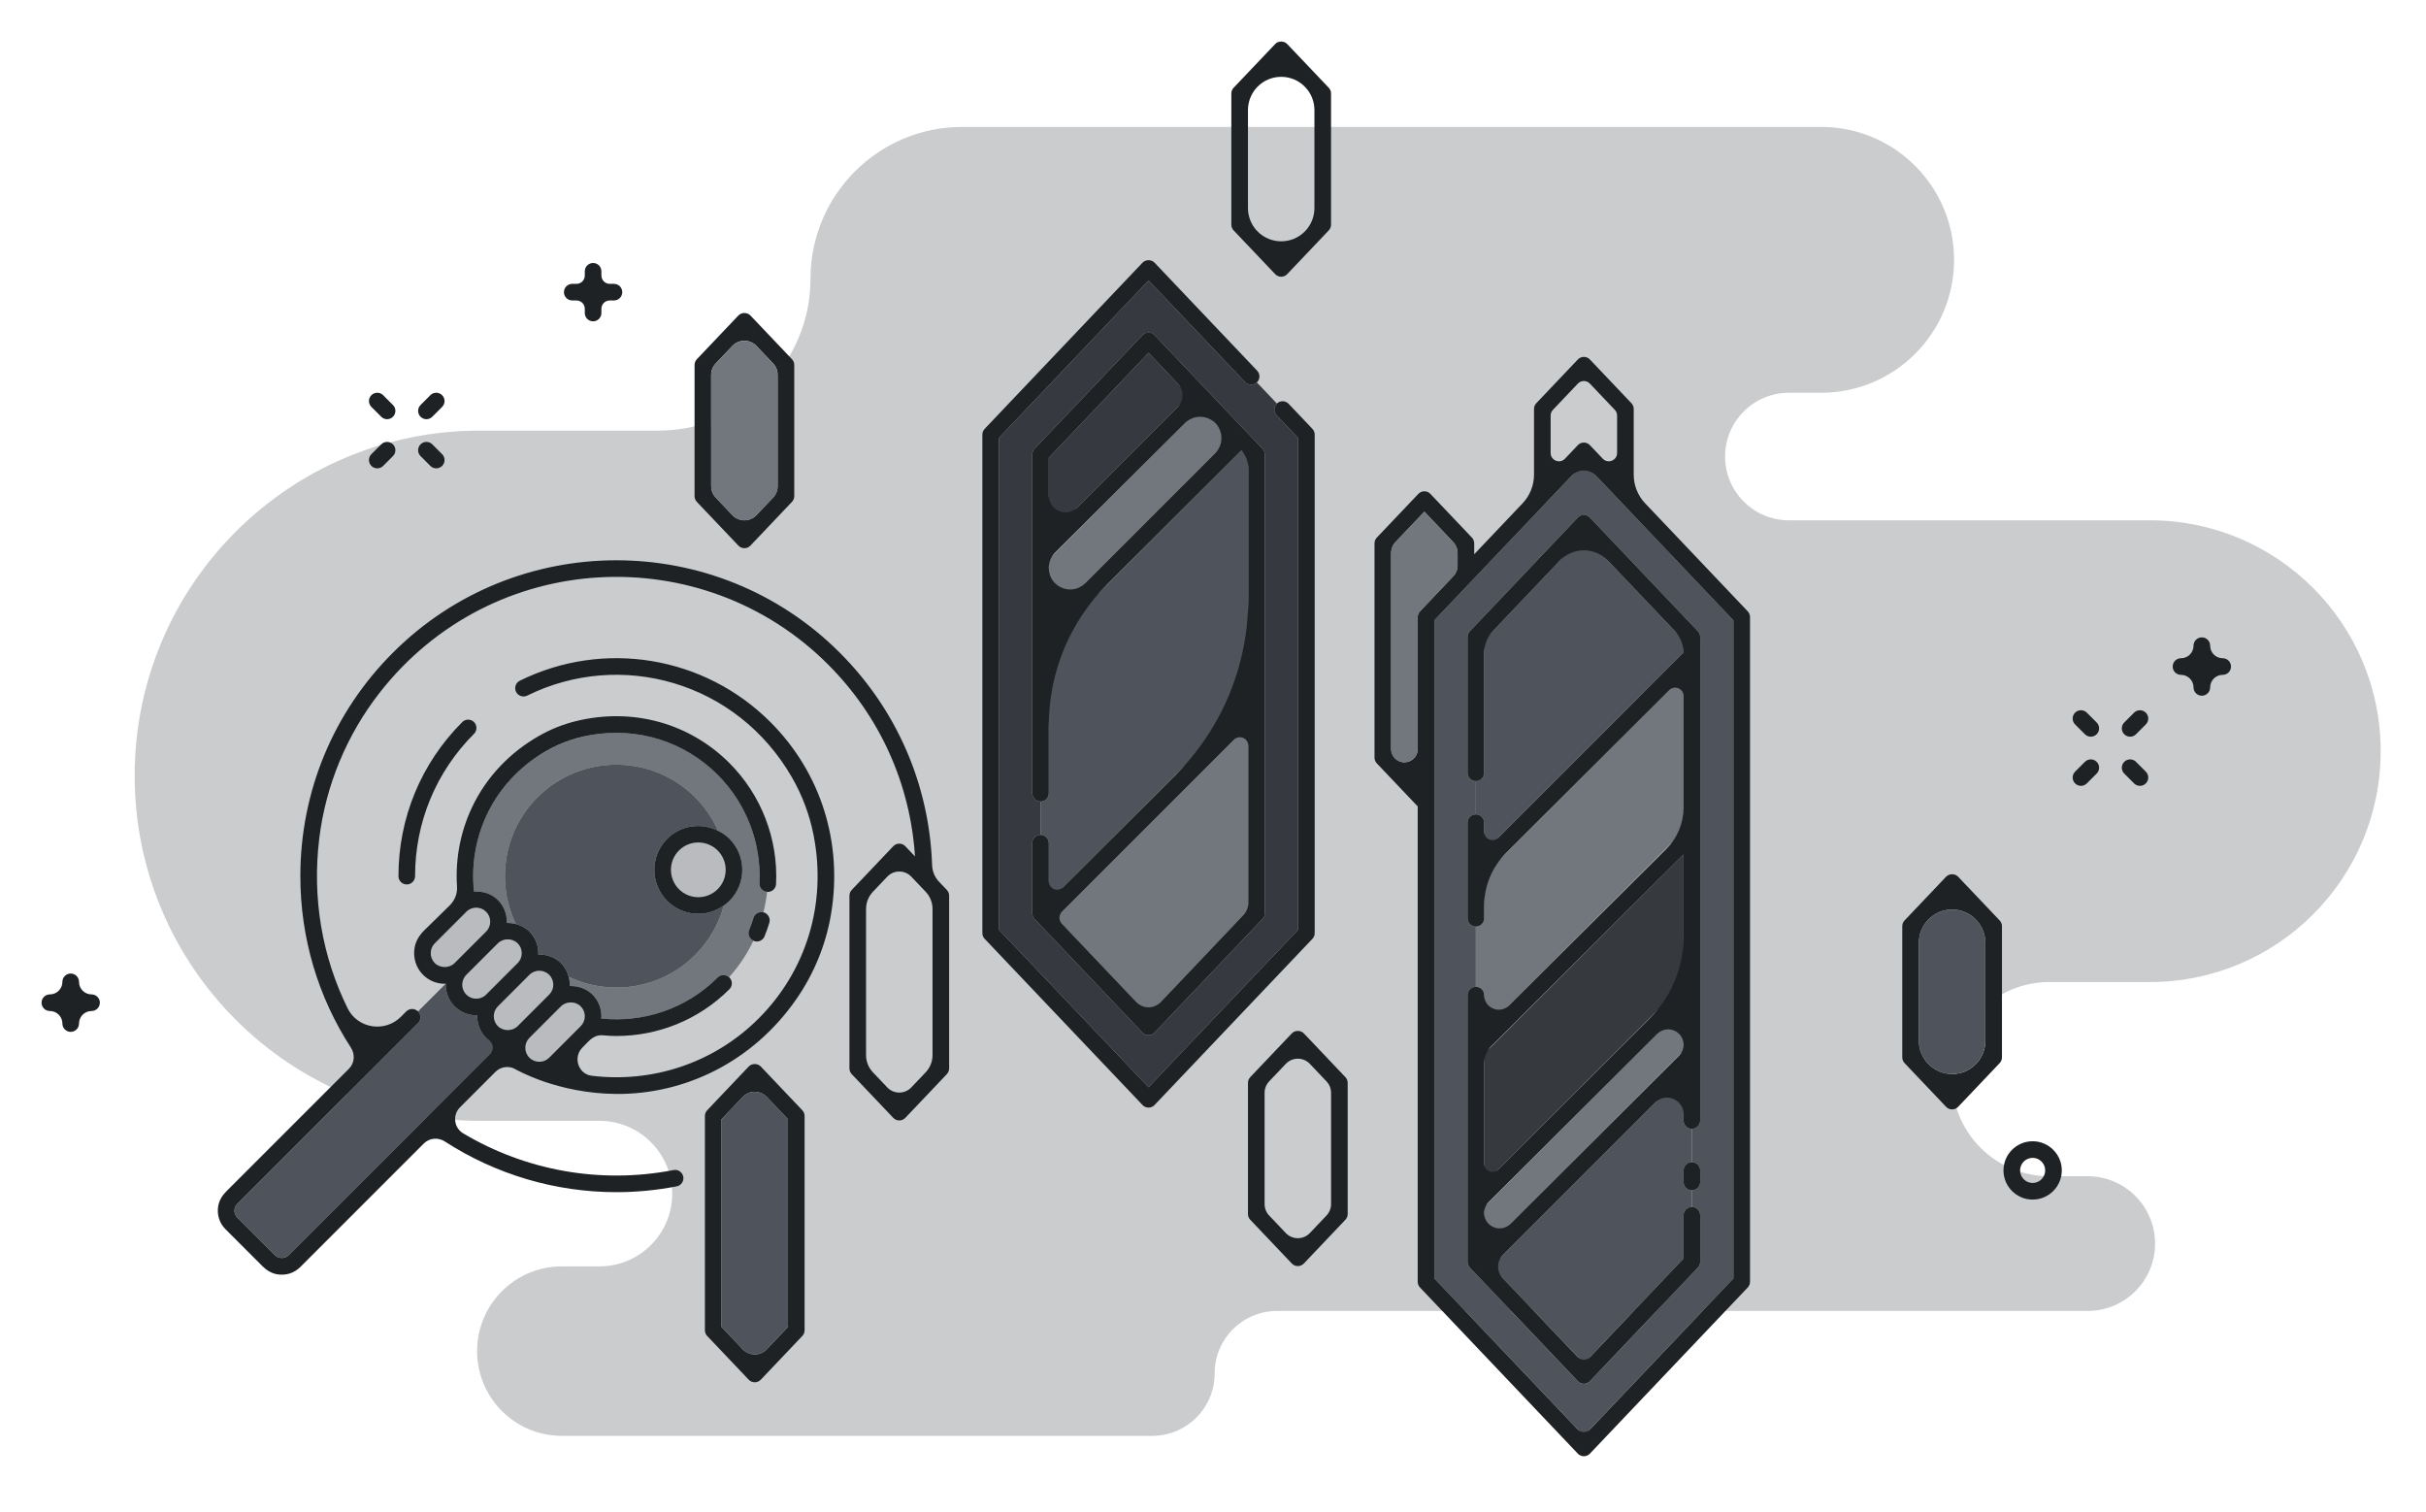 <svg xmlns="http://www.w3.org/2000/svg" width="292" height="182" viewBox="0 0 292 182">
  <g fill="none" fill-rule="evenodd">
    <g transform="translate(5 5)">
      <path fill="#4F545C" fill-opacity=".3" d="M281.545,85.406 L281.545,85.406 C281.545,100.753 269.105,113.192 253.759,113.192 L241.648,113.192 C235.194,113.192 229.962,118.425 229.962,124.878 L229.962,124.879 C229.962,131.332 235.194,136.564 241.648,136.564 L246.284,136.564 C250.761,136.563 254.39,140.193 254.39,144.67 C254.39,149.146 250.761,152.775 246.284,152.775 L148.718,152.775 C144.566,152.775 141.2,156.141 141.2,160.293 L141.2,160.294 C141.2,164.445 137.834,167.811 133.682,167.811 L62.624,167.811 C56.991,167.811 52.425,163.245 52.425,157.612 C52.425,151.98 56.991,147.414 62.624,147.414 L67.151,147.414 C71.989,147.414 75.91,143.492 75.91,138.655 C75.91,133.817 71.989,129.896 67.151,129.896 L52.745,129.896 C29.805,129.896 11.209,111.3 11.209,88.36 C11.209,65.421 29.805,46.825 52.745,46.825 L74.285,46.825 C84.376,46.825 92.555,38.644 92.555,28.554 L92.555,28.545 C92.555,18.455 100.735,10.275 110.825,10.275 L214.2,10.275 C223.037,10.275 230.2,17.44 230.197,26.277 C230.194,35.11 223.033,42.268 214.2,42.268 L210.312,42.268 C206.072,42.268 202.636,45.705 202.636,49.944 C202.636,54.183 206.072,57.62 210.312,57.62 L253.759,57.62 C269.105,57.62 281.545,70.06 281.545,85.406"/>
      <path fill="#4F545C" d="M199.638,129.863 C199.638,130.416 199.191,130.863 198.638,130.863 L198.638,134.864 C199.191,134.864 199.638,135.311 199.638,135.864 L199.638,137.263 C199.638,137.816 199.191,138.263 198.638,138.263 L198.638,140.263 C199.191,140.263 199.638,140.711 199.638,141.263 L199.638,146.868 C199.638,147.124 199.539,147.371 199.363,147.556 L186.363,161.241 C186.174,161.44 185.912,161.552 185.638,161.552 C185.364,161.552 185.102,161.44 184.913,161.241 L171.913,147.556 C171.737,147.371 171.638,147.124 171.638,146.868 L171.638,114.763 C171.638,114.211 172.086,113.763 172.638,113.763 L172.638,113.763 L172.638,106.514 L172.638,106.514 C172.086,106.514 171.638,106.067 171.638,105.514 L171.638,94.013 C171.638,93.461 172.086,93.013 172.638,93.013 L172.638,93.013 L172.638,89.014 L172.638,89.014 C172.086,89.014 171.638,88.567 171.638,88.014 L171.638,71.659 C171.638,71.402 171.737,71.156 171.913,70.97 L184.913,57.287 C185.291,56.888 185.985,56.888 186.363,57.287 L199.363,70.97 C199.539,71.156 199.638,71.402 199.638,71.659 L199.638,129.863 Z M203.638,69.663 L185.638,50.716 L167.638,69.663 L167.638,148.864 L185.638,167.811 L203.638,148.864 L203.638,69.663 Z"/>
      <path fill="#4F545C" d="M173.638,94.013 L173.638,97.523 L197.431,73.73 C197.492,73.669 197.567,73.634 197.638,73.592 L197.638,72.058 L185.638,59.427 L173.638,72.058 L173.638,88.014 C173.638,88.567 173.191,89.014 172.638,89.014 L172.638,93.013 C173.191,93.013 173.638,93.46 173.638,94.013"/>
      <path fill="#72767D" d="M173.638,140.208 L173.638,145.449 L197.431,121.656 C197.492,121.595 197.567,121.561 197.638,121.519 L197.638,116.277 L173.845,140.07 C173.784,140.132 173.709,140.166 173.638,140.208"/>
      <path fill="#36393E" d="M173.638,121.763 L173.638,137.45 L197.431,113.657 C197.492,113.595 197.567,113.561 197.638,113.519 L197.638,97.832 L173.845,121.625 C173.784,121.687 173.709,121.721 173.638,121.763"/>
      <path fill="#4F545C" d="M197.638,129.863 L197.638,124.278 L174.52,147.396 L185.638,159.1 L197.638,146.468 L197.638,141.263 C197.638,140.711 198.086,140.263 198.638,140.263 L198.638,140.263 L198.638,138.263 L198.638,138.263 C198.086,138.263 197.638,137.816 197.638,137.263 L197.638,135.864 C197.638,135.311 198.086,134.864 198.638,134.864 L198.638,134.864 L198.638,130.863 L198.638,130.863 C198.086,130.863 197.638,130.416 197.638,129.863"/>
      <path fill="#72767D" d="M173.638,114.763 L173.638,119.004 L197.431,95.211 C197.492,95.15 197.567,95.116 197.638,95.074 L197.638,76.351 L173.845,100.144 C173.784,100.204 173.709,100.24 173.638,100.282 L173.638,105.514 C173.638,106.067 173.191,106.514 172.638,106.514 L172.638,113.763 C173.191,113.763 173.638,114.21 173.638,114.763"/>
      <path fill="#36393F" d="M147.241,49.699 L147.241,104.907 C147.241,105.163 147.142,105.41 146.966,105.596 L133.966,119.281 C133.777,119.48 133.515,119.593 133.241,119.593 C132.967,119.593 132.705,119.48 132.516,119.281 L119.516,105.596 C119.34,105.41 119.241,105.163 119.241,104.907 L119.241,96.469 C119.241,95.918 119.689,95.469 120.241,95.469 L120.241,91.469 C119.689,91.469 119.241,91.022 119.241,90.469 L119.241,49.699 C119.241,49.441 119.34,49.196 119.516,49.011 L132.516,35.327 C132.894,34.928 133.588,34.928 133.966,35.327 L146.966,49.011 C147.142,49.196 147.241,49.441 147.241,49.699 M144.865,40.99 L133.241,28.756 L115.241,47.703 L115.241,106.903 L133.241,125.85 L151.241,106.903 L151.241,47.703 L148.654,44.978 C148.273,44.578 148.289,43.946 148.69,43.566 L148.69,43.566 L146.279,41.026 C145.878,41.408 145.246,41.392 144.865,40.99"/>
      <polygon fill="#72767D" points="145.241 82.318 122.123 105.436 133.241 117.14 145.241 104.508"/>
      <polygon fill="#36393F" points="138.124 42.607 133.241 37.467 121.241 50.098 121.241 59.49"/>
      <path fill="#72767D" d="M139.502,44.057 L121.448,62.111 C121.387,62.171 121.313,62.206 121.241,62.248 L121.241,69.563 L143.032,47.773 L139.502,44.057 Z"/>
      <path fill="#4F545C" d="M121.241 96.47L121.241 103.49 145.034 79.697C145.095 79.636 145.17 79.601 145.241 79.559L145.241 50.098 144.409 49.223 121.448 72.184C121.387 72.245 121.312 72.28 121.241 72.322L121.241 90.47C121.241 91.023 120.793 91.47 120.241 91.47L120.241 95.47C120.793 95.47 121.241 95.917 121.241 96.47M45.311 118.143L23.553 139.902C23.336 140.119 23.217 140.407 23.217 140.712 23.217 141.019 23.336 141.307 23.553 141.524L28.107 146.078C28.54 146.511 29.296 146.511 29.728 146.078L55.004 120.802C54.449 120.627 53.935 120.336 53.512 119.914 52.818 119.22 52.436 118.295 52.436 117.309 52.436 117.266 52.447 117.225 52.448 117.182 52.405 117.184 52.364 117.195 52.321 117.195 51.335 117.195 50.41 116.812 49.716 116.119 48.967 115.369 48.618 114.373 48.652 113.388L45.311 116.729C45.702 117.12 45.702 117.752 45.311 118.143"/>
      <path fill="#72767D" d="M86.411,101.3 C86.651,96.443 84.817,91.686 81.381,88.25 C78.123,84.992 73.791,83.197 69.184,83.197 C64.577,83.197 60.245,84.992 56.988,88.25 C53.153,92.085 51.514,97.29 52.053,102.304 C53.095,102.233 54.166,102.561 54.926,103.32 C55.619,104.013 56.002,104.938 56.002,105.924 C56.002,105.98 55.989,106.031 55.986,106.086 C56.356,106.073 56.723,106.119 57.081,106.211 C54.708,101.226 55.57,95.085 59.697,90.958 C64.936,85.718 73.432,85.718 78.672,90.958 C79.869,92.155 80.778,93.527 81.428,94.985 C81.918,95.232 82.387,95.536 82.795,95.945 C84.859,98.008 84.859,101.366 82.795,103.43 C82.585,103.64 82.353,103.815 82.119,103.982 C81.526,106.161 80.384,108.222 78.672,109.934 C74.555,114.052 68.432,114.918 63.453,112.566 C63.55,112.929 63.594,113.302 63.578,113.676 C64.576,113.644 65.587,113.98 66.311,114.704 C67.005,115.398 67.387,116.323 67.387,117.309 C67.387,117.402 67.367,117.491 67.361,117.583 C72.364,118.111 77.554,116.468 81.381,112.643 C81.759,112.265 82.36,112.261 82.752,112.614 C83.964,111.265 84.94,109.782 85.679,108.212 C85.199,107.988 84.968,107.432 85.17,106.936 C85.361,106.465 85.535,105.974 85.687,105.476 C85.843,104.963 86.372,104.678 86.885,104.805 C87.085,103.991 87.242,103.169 87.328,102.339 C86.794,102.294 86.385,101.839 86.411,101.3"/>
      <path fill="#4F545C" d="M78.672,109.934 C80.383,108.222 81.526,106.162 82.119,103.982 C81.203,104.636 80.131,104.978 79.051,104.978 C77.696,104.978 76.34,104.462 75.308,103.43 C73.244,101.367 73.244,98.008 75.308,95.945 C76.964,94.288 79.443,93.985 81.428,94.985 C80.778,93.527 79.868,92.156 78.672,90.958 C73.432,85.718 64.936,85.718 59.696,90.958 C55.569,95.085 54.708,101.226 57.081,106.211 C57.69,106.367 58.264,106.658 58.721,107.115 C59.415,107.808 59.797,108.733 59.797,109.719 C59.797,109.774 59.783,109.827 59.781,109.881 C60.779,109.848 61.791,110.184 62.516,110.91 C62.99,111.384 63.292,111.959 63.453,112.566 C68.432,114.918 74.554,114.052 78.672,109.934"/>
      <path fill="#B9BBBE" d="M81.38 97.359C80.738 96.717 79.894 96.396 79.051 96.396 78.208 96.396 77.364 96.717 76.722 97.359 75.438 98.643 75.438 100.732 76.722 102.016 78.006 103.299 80.096 103.299 81.38 102.016 82.664 100.732 82.664 98.643 81.38 97.359M53.512 107.115C53.827 106.799 54.002 106.376 54.002 105.925 54.002 105.472 53.828 105.05 53.512 104.734 53.184 104.406 52.752 104.242 52.321 104.242 51.89 104.242 51.459 104.406 51.131 104.734L47.336 108.529C47.02 108.844 46.846 109.267 46.846 109.719 46.846 110.171 47.02 110.594 47.336 110.91 47.968 111.543 49.085 111.543 49.717 110.91L53.512 107.115zM54.925 118.499L54.925 118.499C55.557 119.132 56.675 119.132 57.306 118.499L61.102 114.704C61.758 114.048 61.758 112.979 61.102 112.323 60.774 111.995 60.342 111.831 59.911 111.831 59.48 111.831 59.049 111.995 58.72 112.323L54.925 116.118C54.61 116.435 54.436 116.857 54.436 117.309 54.436 117.761 54.61 118.183 54.925 118.499M53.512 114.704L57.307 110.909C57.623 110.593 57.797 110.17 57.797 109.719 57.797 109.267 57.623 108.845 57.307 108.528 56.675 107.895 55.558 107.895 54.926 108.528L51.131 112.323C50.475 112.979 50.475 114.048 51.131 114.704 51.788 115.36 52.856 115.36 53.512 114.704M58.721 119.913C58.065 120.569 58.065 121.638 58.721 122.295 59.378 122.952 60.446 122.95 61.103 122.295L64.897 118.499C65.213 118.184 65.387 117.761 65.387 117.309 65.387 116.857 65.213 116.434 64.897 116.118 64.265 115.485 63.148 115.485 62.516 116.118L58.721 119.913z"/>
      <path fill="#1F2225" d="M232.862 123.017L232.862 123.017C231.285 124.677 228.638 124.677 227.062 123.017 226.355 122.273 225.962 121.288 225.962 120.262L225.962 108.465C225.962 107.44 226.355 106.455 227.062 105.71 228.638 104.05 231.285 104.05 232.862 105.71 233.568 106.455 233.962 107.44 233.962 108.465L233.962 120.262C233.962 121.288 233.568 122.273 232.862 123.017L232.862 123.017zM230.687 100.517C230.309 100.119 229.614 100.119 229.237 100.517L224.237 105.781C224.06 105.966 223.962 106.213 223.962 106.469L223.962 122.258C223.962 122.514 224.06 122.761 224.237 122.947L229.237 128.21C229.425 128.41 229.688 128.522 229.962 128.522 230.236 128.522 230.498 128.41 230.687 128.21L235.687 122.947C235.863 122.761 235.962 122.514 235.962 122.258L235.962 106.469C235.962 106.213 235.863 105.966 235.687 105.781L230.687 100.517zM50.64 81.903C45.687 86.855 42.959 93.441 42.959 100.447 42.959 101 43.407 101.447 43.959 101.447 44.511 101.447 44.959 101 44.959 100.447 44.959 93.975 47.479 87.892 52.054 83.317 52.445 82.926 52.445 82.294 52.054 81.903 51.663 81.512 51.031 81.512 50.64 81.903"/>
      <path fill="#1F2225" d="M106.416 124.056L104.691 125.871C103.903 126.702 102.58 126.702 101.791 125.871L100.066 124.056C99.537 123.498 99.241 122.759 99.241 121.99L99.241 104.395C99.241 103.625 99.537 102.886 100.066 102.328L101.791 100.513C102.58 99.683 103.903 99.683 104.691 100.513L106.416 102.328C106.946 102.886 107.241 103.625 107.241 104.395L107.241 121.99C107.241 122.759 106.946 123.498 106.416 124.056L106.416 124.056zM54.926 118.499L54.925 118.499C54.61 118.183 54.436 117.761 54.436 117.309 54.436 116.858 54.61 116.435 54.926 116.119L58.721 112.324C59.049 111.995 59.48 111.831 59.912 111.831 60.343 111.831 60.774 111.995 61.102 112.324 61.758 112.98 61.758 114.048 61.102 114.704L57.307 118.499C56.675 119.132 55.558 119.132 54.926 118.499L54.926 118.499zM53.512 114.704C52.855 115.361 51.788 115.361 51.13 114.704 50.475 114.048 50.475 112.98 51.13 112.324L54.926 108.529C55.558 107.896 56.674 107.896 57.307 108.529 57.623 108.845 57.796 109.267 57.796 109.719 57.796 110.17 57.623 110.593 57.307 110.91L53.512 114.704zM47.335 110.91C47.02 110.593 46.846 110.17 46.846 109.719 46.846 109.267 47.02 108.844 47.335 108.529L51.13 104.734C51.458 104.406 51.89 104.242 52.321 104.242 52.752 104.242 53.184 104.406 53.512 104.734 53.828 105.049 54.001 105.472 54.001 105.924 54.001 106.375 53.827 106.798 53.512 107.115L49.716 110.91C49.084 111.542 47.967 111.542 47.335 110.91L47.335 110.91zM64.897 116.119C65.212 116.435 65.387 116.858 65.387 117.309 65.387 117.761 65.213 118.184 64.897 118.499L61.103 122.295C60.446 122.951 59.377 122.952 58.721 122.295 58.064 121.638 58.064 120.57 58.721 119.913L62.516 116.119C63.148 115.486 64.265 115.486 64.897 116.119L64.897 116.119zM108.006 101.098C107.495 100.56 107.215 99.851 107.19 99.109 106.859 89.452 102.945 80.42 96.077 73.553 81.248 58.725 57.12 58.726 42.291 73.553 35.107 80.737 31.151 90.287 31.151 100.447 31.151 107.886 33.28 114.993 37.238 121.089 37.761 121.894 37.678 122.949 36.999 123.627L22.218 138.409C21.747 138.879 21.388 139.47 21.27 140.125 21.081 141.179 21.407 142.206 22.139 142.938L26.611 147.41C27.083 147.882 27.673 148.243 28.33 148.361 29.384 148.55 30.412 148.224 31.143 147.492L46.011 132.624C46.688 131.946 47.741 131.863 48.546 132.383 54.687 136.356 61.847 138.481 69.179 138.481 71.593 138.481 74.026 138.251 76.447 137.783 76.989 137.678 77.344 137.154 77.239 136.611 77.133 136.069 76.606 135.711 76.067 135.82 67.25 137.527 58.266 135.883 50.749 131.402 49.631 130.736 49.449 129.185 50.369 128.266L54.631 124.003C55.246 123.389 56.187 123.24 56.957 123.642 57.19 123.765 62.086 126.608 69.184 126.66 77.374 126.719 85.564 122.857 90.847 115.253 92.95 112.227 94.383 108.755 95.007 105.123 96.503 96.42 93.772 87.947 87.728 81.903 79.772 73.946 67.651 71.945 57.567 76.926 57.072 77.17 56.869 77.77 57.114 78.266 57.358 78.76 57.956 78.962 58.453 78.719 69.691 73.168 83.672 77.005 90.329 88.572 91.559 90.708 92.434 93.043 92.914 95.46 94.556 103.731 92.052 111.838 86.314 117.577 80.838 123.052 73.373 125.346 66.224 124.471 64.6 124.273 63.943 122.255 65.09 121.088L65.831 120.333C66.386 119.769 66.963 119.545 67.551 119.601 68.094 119.654 68.638 119.685 69.184 119.685 74.113 119.685 79.042 117.809 82.794 114.057 83.185 113.666 83.185 113.034 82.794 112.643 82.782 112.63 82.765 112.626 82.752 112.615 82.359 112.261 81.758 112.265 81.38 112.643 77.554 116.468 72.363 118.111 67.36 117.583 67.367 117.492 67.387 117.402 67.387 117.309 67.387 116.324 67.005 115.398 66.311 114.704 65.586 113.98 64.576 113.644 63.577 113.676 63.594 113.302 63.55 112.929 63.453 112.566 63.292 111.959 62.99 111.384 62.516 110.91 61.791 110.184 60.779 109.848 59.781 109.881 59.783 109.827 59.796 109.774 59.796 109.719 59.796 108.733 59.415 107.808 58.721 107.115 58.264 106.658 57.69 106.367 57.081 106.211 56.723 106.119 56.356 106.074 55.986 106.086 55.988 106.032 56.001 105.98 56.001 105.924 56.001 104.938 55.619 104.013 54.926 103.32 54.166 102.561 53.095 102.233 52.052 102.304 51.39 96.14 54.02 89.686 59.974 85.846 61.812 84.66 63.886 83.853 66.04 83.474 71.787 82.464 77.389 84.259 81.38 88.25 84.816 91.686 86.65 96.443 86.411 101.3 86.384 101.839 86.793 102.294 87.328 102.339 87.339 102.341 87.349 102.347 87.36 102.348 87.921 102.371 88.382 101.95 88.409 101.398 88.675 95.978 86.629 90.67 82.794 86.836 78.025 82.067 71.193 80.107 64.31 81.793 62.761 82.173 61.266 82.772 59.88 83.563 52.81 87.602 49.543 94.765 50.008 101.728 50.064 102.572 49.716 103.393 49.112 103.986L46.018 107.018C45.466 107.57 45.046 108.261 44.908 109.029 44.686 110.264 45.067 111.47 45.921 112.324 46.615 113.017 47.54 113.4 48.526 113.4 48.569 113.4 48.609 113.389 48.652 113.388 48.618 114.373 48.967 115.368 49.716 116.119 50.41 116.812 51.335 117.195 52.321 117.195 52.364 117.195 52.405 117.184 52.448 117.182 52.447 117.225 52.436 117.266 52.436 117.309 52.436 118.295 52.818 119.22 53.512 119.913 53.63 120.032 53.755 120.139 53.886 120.237 54.39 120.613 54.48 121.327 54.036 121.771L29.728 146.077C29.296 146.511 28.541 146.511 28.107 146.077L23.553 141.524C23.336 141.307 23.217 141.019 23.217 140.712 23.217 140.407 23.336 140.118 23.553 139.902L45.311 118.143C45.702 117.752 45.702 117.119 45.311 116.729 44.92 116.338 44.288 116.338 43.897 116.729L43.247 117.379C41.321 119.305 38.048 118.798 36.843 116.356 33.781 110.154 32.545 103.108 33.431 95.883 34.213 89.513 36.741 83.433 40.692 78.374 54.266 60.997 79.557 59.862 94.663 74.967 100.906 81.21 104.566 89.341 105.131 98.072L103.966 96.846C103.572 96.431 102.911 96.431 102.516 96.846L97.516 102.109C97.34 102.294 97.241 102.541 97.241 102.797L97.241 123.587C97.241 123.843 97.34 124.09 97.516 124.276L102.516 129.538C102.705 129.738 102.967 129.85 103.241 129.85 103.515 129.85 103.777 129.738 103.966 129.538L108.966 124.276C109.143 124.09 109.241 123.843 109.241 123.587L109.241 102.797C109.241 102.541 109.143 102.294 108.966 102.109L108.006 101.098zM203.638 148.864L186.363 167.049C185.969 167.463 185.307 167.463 184.913 167.049L167.638 148.864 167.638 69.663 184.188 52.242C184.976 51.412 186.3 51.412 187.088 52.242L203.638 69.663 203.638 148.864zM165.638 69.263L165.638 85.143C165.638 86.588 163.875 87.292 162.88 86.245 162.597 85.948 162.44 85.553 162.44 85.143L162.44 61.59C162.44 61.077 162.637 60.584 162.99 60.212L166.44 56.581 169.89 60.212C170.243 60.584 170.44 61.077 170.44 61.59L170.44 63.071C170.44 63.546 170.258 64.002 169.931 64.345L165.913 68.575C165.737 68.76 165.638 69.008 165.638 69.263L165.638 69.263zM181.913 44.327L184.913 41.169C185.307 40.754 185.969 40.754 186.363 41.169L189.363 44.327C189.54 44.512 189.638 44.759 189.638 45.015L189.638 49.517C189.638 50.421 188.535 50.861 187.913 50.207L186.363 48.575C185.969 48.16 185.307 48.16 184.913 48.575L183.363 50.207C182.741 50.861 181.638 50.421 181.638 49.517L181.638 45.015C181.638 44.759 181.737 44.512 181.913 44.327L181.913 44.327zM191.638 52.131L191.638 44.217C191.638 43.961 191.54 43.714 191.363 43.528L186.363 38.264C185.969 37.849 185.307 37.849 184.913 38.264L179.913 43.528C179.737 43.714 179.638 43.961 179.638 44.217L179.638 52.131C179.638 53.413 179.146 54.645 178.263 55.575L172.44 61.705 172.44 60.391C172.44 60.135 172.342 59.888 172.165 59.703L167.165 54.44C166.771 54.025 166.109 54.025 165.715 54.44L160.715 59.703C160.538 59.888 160.44 60.135 160.44 60.391L160.44 86.181C160.44 86.437 160.538 86.684 160.715 86.87L165.638 92.051 165.638 149.263C165.638 149.519 165.737 149.766 165.913 149.952L184.913 169.952C185.102 170.151 185.364 170.263 185.638 170.263 185.912 170.263 186.174 170.151 186.363 169.952L205.363 149.952C205.54 149.766 205.638 149.519 205.638 149.263L205.638 69.263C205.638 69.008 205.54 68.76 205.363 68.575L193.013 55.575C192.13 54.645 191.638 53.413 191.638 52.131L191.638 52.131z"/>
      <path fill="#1F2225" d="M198.639,134.864 L198.639,134.864 C198.086,134.864 197.639,135.311 197.639,135.864 L197.639,137.263 C197.639,137.816 198.086,138.263 198.639,138.263 L198.639,138.263 C199.191,138.263 199.639,137.816 199.639,137.263 L199.639,135.864 C199.639,135.311 199.191,134.864 198.639,134.864"/>
      <path fill="#1F2225" d="M193.534 117.599C188.193 122.922 179.1 131.997 175.342 135.749 174.712 136.378 173.638 135.929 173.638 135.038L173.638 123.016C173.638 122.217 173.953 121.455 174.52 120.892 178.847 116.592 197.638 97.832 197.638 97.832L197.638 107.704C197.638 111.42 196.166 114.977 193.534 117.599M197.092 122.058C194.41 124.718 182.551 136.554 176.794 142.299 175.628 143.463 173.638 142.636 173.638 140.989L173.638 140.983C173.638 140.489 173.835 140.017 174.185 139.669 176.867 137.009 188.726 125.173 194.483 119.428 195.649 118.264 197.638 119.091 197.638 120.739L197.638 120.745C197.638 121.239 197.442 121.71 197.092 122.058M184.913 57.286L171.913 70.97C171.737 71.156 171.638 71.403 171.638 71.659L171.638 88.014C171.638 88.567 172.086 89.014 172.638 89.014L172.639 89.014C173.191 89.014 173.638 88.567 173.638 88.014L173.638 73.591C173.638 72.607 174.016 71.661 174.695 70.947L182.739 62.48C184.316 60.82 186.961 60.82 188.538 62.48L196.582 70.947C197.261 71.661 197.638 72.607 197.638 73.591L197.638 73.592C197.568 73.634 197.492 73.669 197.431 73.73L175.346 95.816C174.716 96.446 173.638 95.999 173.638 95.109L173.638 94.013C173.638 93.46 173.191 93.013 172.639 93.013L172.638 93.013C172.086 93.013 171.638 93.46 171.638 94.013L171.638 105.514C171.638 106.067 172.086 106.514 172.638 106.514L172.639 106.514C173.191 106.514 173.638 106.067 173.638 105.514L173.638 104.026C173.638 101.634 174.589 99.342 176.284 97.655 181.242 92.716 191.807 82.172 195.935 78.051 196.565 77.422 197.638 77.871 197.638 78.762L197.638 92.199C197.638 94.061 196.896 95.847 195.576 97.161L176.638 116.005C175.531 117.112 173.638 116.328 173.638 114.763 173.638 114.21 173.191 113.763 172.639 113.763L172.638 113.763C172.086 113.763 171.638 114.21 171.638 114.763L171.638 146.868C171.638 147.123 171.737 147.37 171.913 147.556L184.913 161.241C185.102 161.44 185.365 161.552 185.638 161.552 185.912 161.552 186.175 161.44 186.364 161.241L199.364 147.556C199.54 147.37 199.638 147.123 199.638 146.868L199.638 141.263C199.638 140.71 199.191 140.263 198.639 140.263L198.638 140.263C198.086 140.263 197.638 140.71 197.638 141.263L197.638 146.468 186.364 158.337C185.969 158.751 185.308 158.751 184.913 158.337L175.863 148.809C175.116 148.023 175.132 146.785 175.899 146.018L194.224 127.692C195.484 126.432 197.638 127.325 197.638 129.106L197.638 129.863C197.638 130.415 198.086 130.863 198.638 130.863L198.639 130.863C199.191 130.863 199.638 130.415 199.638 129.863L199.638 71.659C199.638 71.403 199.54 71.156 199.364 70.97L186.364 57.286C185.97 56.871 185.308 56.871 184.913 57.286M153.241 107.303L153.241 47.303C153.241 47.046 153.142 46.8 152.966 46.615L150.104 43.602C149.723 43.201 149.092 43.185 148.69 43.566L148.69 43.566C148.289 43.946 148.273 44.578 148.654 44.979L151.241 47.702 151.241 106.904 133.241 125.851 115.241 106.904 115.241 47.702 133.241 28.755 144.865 40.99C145.246 41.392 145.878 41.408 146.279 41.027L146.279 41.027C146.679 40.647 146.696 40.014 146.315 39.614L133.966 26.615C133.588 26.216 132.894 26.216 132.516 26.615L113.516 46.615C113.34 46.8 113.241 47.047 113.241 47.303L113.241 107.303C113.241 107.559 113.34 107.806 113.516 107.991L132.516 127.991C132.705 128.191 132.967 128.303 133.241 128.303 133.515 128.303 133.777 128.191 133.966 127.991L152.966 107.991C153.142 107.806 153.241 107.559 153.241 107.303"/>
      <path fill="#1F2225" d="M145.241 84.732L145.241 103.71C145.241 104.222 145.044 104.715 144.691 105.087L134.691 115.614C133.903 116.444 132.579 116.444 131.791 115.614L122.794 106.143C122.42 105.75 122.429 105.13 122.812 104.748L143.534 84.025C144.164 83.395 145.241 83.841 145.241 84.732L145.241 84.732zM121.241 63.382L121.241 63.32C121.241 62.637 121.511 61.986 121.995 61.504 124.665 58.857 133.71 49.836 137.646 45.909 138.665 44.892 140.318 44.917 141.309 45.959L141.313 45.963C142.269 46.97 142.249 48.555 141.267 49.537L125.611 65.193C123.998 66.805 121.241 65.664 121.241 63.382L121.241 63.382zM121.241 50.098L133.241 37.467 136.781 41.194C137.528 41.98 137.512 43.218 136.745 43.986L124.655 56.076C123.395 57.336 121.241 56.443 121.241 54.662L121.241 50.098zM120.241 95.47C119.689 95.47 119.241 95.918 119.241 96.47L119.241 104.908C119.241 105.164 119.34 105.411 119.516 105.596L132.516 119.281C132.705 119.48 132.967 119.592 133.241 119.592 133.515 119.592 133.777 119.48 133.966 119.281L146.966 105.596C147.143 105.411 147.241 105.164 147.241 104.908L147.241 49.699C147.241 49.443 147.143 49.196 146.966 49.01L133.966 35.327C133.572 34.912 132.91 34.912 132.516 35.327L119.516 49.01C119.34 49.196 119.241 49.443 119.241 49.699L119.241 90.47C119.241 91.023 119.689 91.47 120.241 91.47 120.793 91.47 121.241 91.023 121.241 90.47L121.241 82.292C121.241 75.918 123.776 69.808 128.289 65.308 135.105 58.511 144.409 49.223 144.409 49.223L144.41 49.224C144.944 49.786 145.241 50.53 145.241 51.304L145.241 67.095C145.241 75.065 142.072 82.706 136.428 88.334 131.473 93.276 125.737 99.003 122.944 101.79 122.314 102.419 121.241 101.969 121.241 101.079L121.241 96.47C121.241 95.918 120.793 95.47 120.241 95.47L120.241 95.47zM81.149 38.743L83.149 36.639C83.938 35.807 85.261 35.807 86.049 36.639L88.049 38.743C88.402 39.115 88.599 39.608 88.599 40.121L88.599 53.514C88.599 54.026 88.402 54.52 88.049 54.892L86.049 56.998C85.261 57.828 83.938 57.828 83.149 56.998L81.149 54.892C80.796 54.52 80.599 54.026 80.599 53.514L80.599 40.121C80.599 39.608 80.796 39.115 81.149 38.743L81.149 38.743zM83.874 60.664C84.063 60.864 84.325 60.975 84.599 60.975 84.873 60.975 85.135 60.864 85.324 60.664L90.324 55.401C90.501 55.215 90.599 54.968 90.599 54.712L90.599 38.923C90.599 38.667 90.501 38.42 90.324 38.234L85.324 32.971C84.946 32.572 84.252 32.572 83.874 32.971L78.874 38.234C78.698 38.42 78.599 38.667 78.599 38.923L78.599 54.712C78.599 54.968 78.698 55.215 78.874 55.401L83.874 60.664zM154.66 141.293L152.66 143.398C151.871 144.229 150.549 144.229 149.76 143.398L147.76 141.293C147.407 140.922 147.21 140.429 147.21 139.916L147.21 126.522C147.21 126.01 147.407 125.517 147.76 125.146L149.76 123.04C150.549 122.21 151.871 122.21 152.66 123.04L154.66 125.146C155.013 125.517 155.21 126.01 155.21 126.522L155.21 139.916C155.21 140.429 155.013 140.922 154.66 141.293L154.66 141.293zM151.935 119.373C151.557 118.975 150.863 118.975 150.485 119.373L145.485 124.637C145.308 124.822 145.21 125.069 145.21 125.325L145.21 141.114C145.21 141.37 145.308 141.617 145.485 141.803L150.485 147.066C150.674 147.266 150.936 147.378 151.21 147.378 151.484 147.378 151.746 147.266 151.935 147.066L156.935 141.803C157.111 141.617 157.21 141.37 157.21 141.114L157.21 125.325C157.21 125.069 157.111 124.822 156.935 124.637L151.935 119.373zM152.108 22.799L152.108 22.799C150.531 24.458 147.885 24.458 146.308 22.799 145.602 22.055 145.208 21.069 145.208 20.043L145.208 8.247C145.208 7.222 145.602 6.236 146.308 5.491 147.885 3.832 150.531 3.832 152.108 5.491 152.815 6.236 153.208 7.222 153.208 8.247L153.208 20.043C153.208 21.069 152.815 22.055 152.108 22.799L152.108 22.799zM149.933.299C149.555-.099 148.861-.099 148.483.299L143.483 5.562C143.307 5.747 143.208 5.993 143.208 6.25L143.208 22.04C143.208 22.297 143.307 22.543 143.483 22.729L148.483 27.991C148.672 28.191 148.934 28.303 149.208 28.303 149.482 28.303 149.744 28.191 149.933 27.991L154.933 22.729C155.109 22.543 155.208 22.297 155.208 22.04L155.208 6.25C155.208 5.993 155.109 5.747 154.933 5.562L149.933.299zM89.844 154.701L87.294 157.386C86.506 158.215 85.182 158.215 84.394 157.386L81.844 154.701 81.844 129.71 84.394 127.025C85.182 126.195 86.506 126.195 87.294 127.025L89.844 129.71 89.844 154.701zM86.569 123.359C86.191 122.96 85.497 122.96 85.119 123.359L80.119 128.623C79.943 128.808 79.844 129.054 79.844 129.31L79.844 155.1C79.844 155.356 79.943 155.602 80.119 155.788L85.119 161.053C85.308 161.251 85.57 161.363 85.844 161.363 86.118 161.363 86.38 161.251 86.569 161.053L91.569 155.788C91.745 155.602 91.844 155.356 91.844 155.1L91.844 129.31C91.844 129.054 91.745 128.808 91.569 128.623L86.569 123.359zM86.934 104.81C86.917 104.805 86.901 104.81 86.885 104.805 86.372 104.678 85.842 104.963 85.686 105.476 85.535 105.974 85.361 106.465 85.169 106.936 84.968 107.432 85.199 107.989 85.678 108.212 85.693 108.22 85.703 108.234 85.719 108.24 85.842 108.289 85.97 108.313 86.095 108.313 86.49 108.313 86.864 108.078 87.022 107.69 87.236 107.164 87.431 106.615 87.6 106.058 87.761 105.53 87.462 104.971 86.934 104.81M81.38 102.016C80.096 103.299 78.006 103.299 76.722 102.016 75.438 100.732 75.438 98.643 76.722 97.359 77.364 96.717 78.208 96.396 79.051 96.396 79.894 96.396 80.738 96.717 81.38 97.359 82.664 98.643 82.664 100.732 81.38 102.016M75.308 95.945C73.244 98.008 73.244 101.367 75.308 103.43 76.339 104.462 77.695 104.978 79.051 104.978 80.13 104.978 81.202 104.636 82.118 103.982 82.353 103.815 82.584 103.64 82.794 103.43 84.858 101.367 84.858 98.008 82.794 95.945 82.386 95.537 81.918 95.232 81.427 94.985 79.443 93.985 76.963 94.288 75.308 95.945M63.877 31.162L64.387 31.162C64.939 31.162 65.387 31.609 65.387 32.162L65.387 32.673C65.387 33.225 65.835 33.673 66.387 33.673 66.939 33.673 67.387 33.225 67.387 32.673L67.387 32.162C67.387 31.609 67.835 31.162 68.387 31.162L68.897 31.162C69.449 31.162 69.897 30.715 69.897 30.162 69.897 29.609 69.449 29.162 68.897 29.162L68.387 29.162C67.835 29.162 67.387 28.715 67.387 28.162L67.387 27.652C67.387 27.1 66.939 26.652 66.387 26.652 65.835 26.652 65.387 27.1 65.387 27.652L65.387 28.162C65.387 28.715 64.939 29.162 64.387 29.162L63.877 29.162C63.325 29.162 62.877 29.609 62.877 30.162 62.877 30.715 63.325 31.162 63.877 31.162M262.53 74.221L262.53 74.221C261.696 74.221 261.02 73.545 261.02 72.711 261.02 72.158 260.572 71.711 260.02 71.711 259.467 71.711 259.02 72.158 259.02 72.711 259.02 73.545 258.344 74.221 257.51 74.221 256.958 74.221 256.51 74.668 256.51 75.221 256.51 75.774 256.958 76.221 257.51 76.221 258.344 76.221 259.02 76.897 259.02 77.731 259.02 78.283 259.467 78.731 260.02 78.731 260.572 78.731 261.02 78.283 261.02 77.731 261.02 76.897 261.696 76.221 262.53 76.221L262.53 76.221C263.082 76.221 263.53 75.774 263.53 75.221 263.53 74.668 263.082 74.221 262.53 74.221M6.02 114.678L6.02 114.678C5.186 114.678 4.51 114.002 4.51 113.168L4.51 113.167C4.51 112.615 4.062 112.167 3.51 112.167 2.958 112.167 2.51 112.615 2.51 113.167L2.51 113.168C2.51 114.002 1.834 114.678 1 114.678L1 114.678C.448 114.678 0 115.125 0 115.678 0 116.231.448 116.678 1 116.678L1 116.678C1.834 116.678 2.51 117.354 2.51 118.188 2.51 118.74 2.958 119.188 3.51 119.188 4.062 119.188 4.51 118.74 4.51 118.188 4.51 117.354 5.186 116.678 6.02 116.678 6.572 116.678 7.02 116.231 7.02 115.678 7.02 115.125 6.572 114.678 6.02 114.678M46.325 45.452C46.581 45.452 46.837 45.353 47.032 45.158L48.215 43.974C48.606 43.584 48.606 42.952 48.215 42.56 47.825 42.17 47.191 42.17 46.801 42.56L45.618 43.745C45.227 44.136 45.227 44.767 45.618 45.158 45.813 45.353 46.069 45.452 46.325 45.452M40.409 51.367C40.665 51.367 40.921 51.27 41.116 51.075L42.299 49.891C42.69 49.501 42.69 48.867 42.299 48.477 41.909 48.087 41.275 48.087 40.885 48.477L39.702 49.66C39.311 50.051 39.311 50.684 39.702 51.075 39.897 51.27 40.153 51.367 40.409 51.367M46.801 51.075C46.996 51.27 47.252 51.367 47.508 51.367 47.764 51.367 48.02 51.27 48.215 51.075 48.606 50.684 48.606 50.051 48.215 49.66L47.032 48.477C46.641 48.087 46.009 48.087 45.618 48.477 45.227 48.867 45.227 49.501 45.618 49.891L46.801 51.075zM40.885 45.158C41.08 45.353 41.336 45.452 41.592 45.452 41.848 45.452 42.104 45.353 42.299 45.158 42.69 44.767 42.69 44.136 42.299 43.745L41.116 42.56C40.725 42.17 40.093 42.17 39.702 42.56 39.311 42.952 39.311 43.584 39.702 43.974L40.885 45.158zM251.863 80.772L250.68 81.956C250.289 82.346 250.289 82.979 250.68 83.37 250.875 83.565 251.131 83.663 251.387 83.663 251.643 83.663 251.899 83.565 252.094 83.37L253.277 82.186C253.668 81.795 253.668 81.163 253.277 80.772 252.886 80.381 252.253 80.381 251.863 80.772M245.947 86.688L244.763 87.872C244.373 88.262 244.373 88.895 244.763 89.286 244.959 89.481 245.215 89.579 245.47 89.579 245.726 89.579 245.982 89.481 246.177 89.286L247.361 88.102C247.752 87.711 247.752 87.079 247.361 86.688 246.97 86.297 246.338 86.297 245.947 86.688M252.094 86.688C251.703 86.297 251.071 86.297 250.68 86.688 250.289 87.079 250.289 87.711 250.68 88.102L251.863 89.286C252.058 89.481 252.314 89.579 252.57 89.579 252.826 89.579 253.082 89.481 253.277 89.286 253.668 88.895 253.668 88.262 253.277 87.872L252.094 86.688zM246.177 80.772C245.786 80.381 245.154 80.381 244.763 80.772 244.372 81.163 244.372 81.795 244.763 82.186L245.947 83.37C246.142 83.565 246.398 83.663 246.654 83.663 246.909 83.663 247.165 83.565 247.361 83.37 247.751 82.979 247.751 82.346 247.361 81.956L246.177 80.772zM239.654 137.373C238.821 137.373 238.144 136.695 238.144 135.863 238.144 135.031 238.821 134.353 239.654 134.353 240.487 134.353 241.164 135.031 241.164 135.863 241.164 136.695 240.487 137.373 239.654 137.373M239.654 132.353C237.718 132.353 236.144 133.928 236.144 135.863 236.144 137.799 237.718 139.373 239.654 139.373 241.589 139.373 243.164 137.799 243.164 135.863 243.164 133.928 241.589 132.353 239.654 132.353"/>
      <path fill="#4F545C" d="M89.844,154.701 L87.294,157.386 C86.506,158.215 85.182,158.215 84.394,157.386 L81.844,154.701 L81.844,129.71 L84.394,127.025 C85.182,126.195 86.506,126.195 87.294,127.025 L89.844,129.71 L89.844,154.701 Z"/>
      <path fill="#72767D" d="M165.638,69.263 L165.638,85.143 C165.638,86.587 163.875,87.291 162.88,86.244 C162.597,85.948 162.44,85.553 162.44,85.143 L162.44,61.589 C162.44,61.076 162.637,60.583 162.99,60.211 L166.44,56.58 L169.89,60.211 C170.243,60.583 170.44,61.076 170.44,61.589 L170.44,63.071 C170.44,63.545 170.258,64.001 169.931,64.345 L165.913,68.575 C165.737,68.76 165.638,69.007 165.638,69.263"/>
      <path fill="#4F545C" d="M232.862,123.017 L232.862,123.017 C231.285,124.677 228.638,124.677 227.062,123.017 C226.355,122.273 225.962,121.288 225.962,120.262 L225.962,108.465 C225.962,107.44 226.355,106.455 227.062,105.71 C228.638,104.05 231.285,104.05 232.862,105.71 C233.568,106.455 233.962,107.44 233.962,108.465 L233.962,120.262 C233.962,121.288 233.568,122.273 232.862,123.017"/>
      <path fill="#72767D" d="M81.149,38.743 L83.149,36.639 C83.938,35.807 85.261,35.807 86.049,36.639 L88.049,38.743 C88.402,39.115 88.599,39.608 88.599,40.121 L88.599,53.514 C88.599,54.026 88.402,54.52 88.049,54.892 L86.049,56.998 C85.261,57.828 83.938,57.828 83.149,56.998 L81.149,54.892 C80.796,54.52 80.599,54.026 80.599,53.514 L80.599,40.121 C80.599,39.608 80.796,39.115 81.149,38.743"/>
    </g>
    <rect width="292" height="182" y="1"/>
  </g>
</svg>
